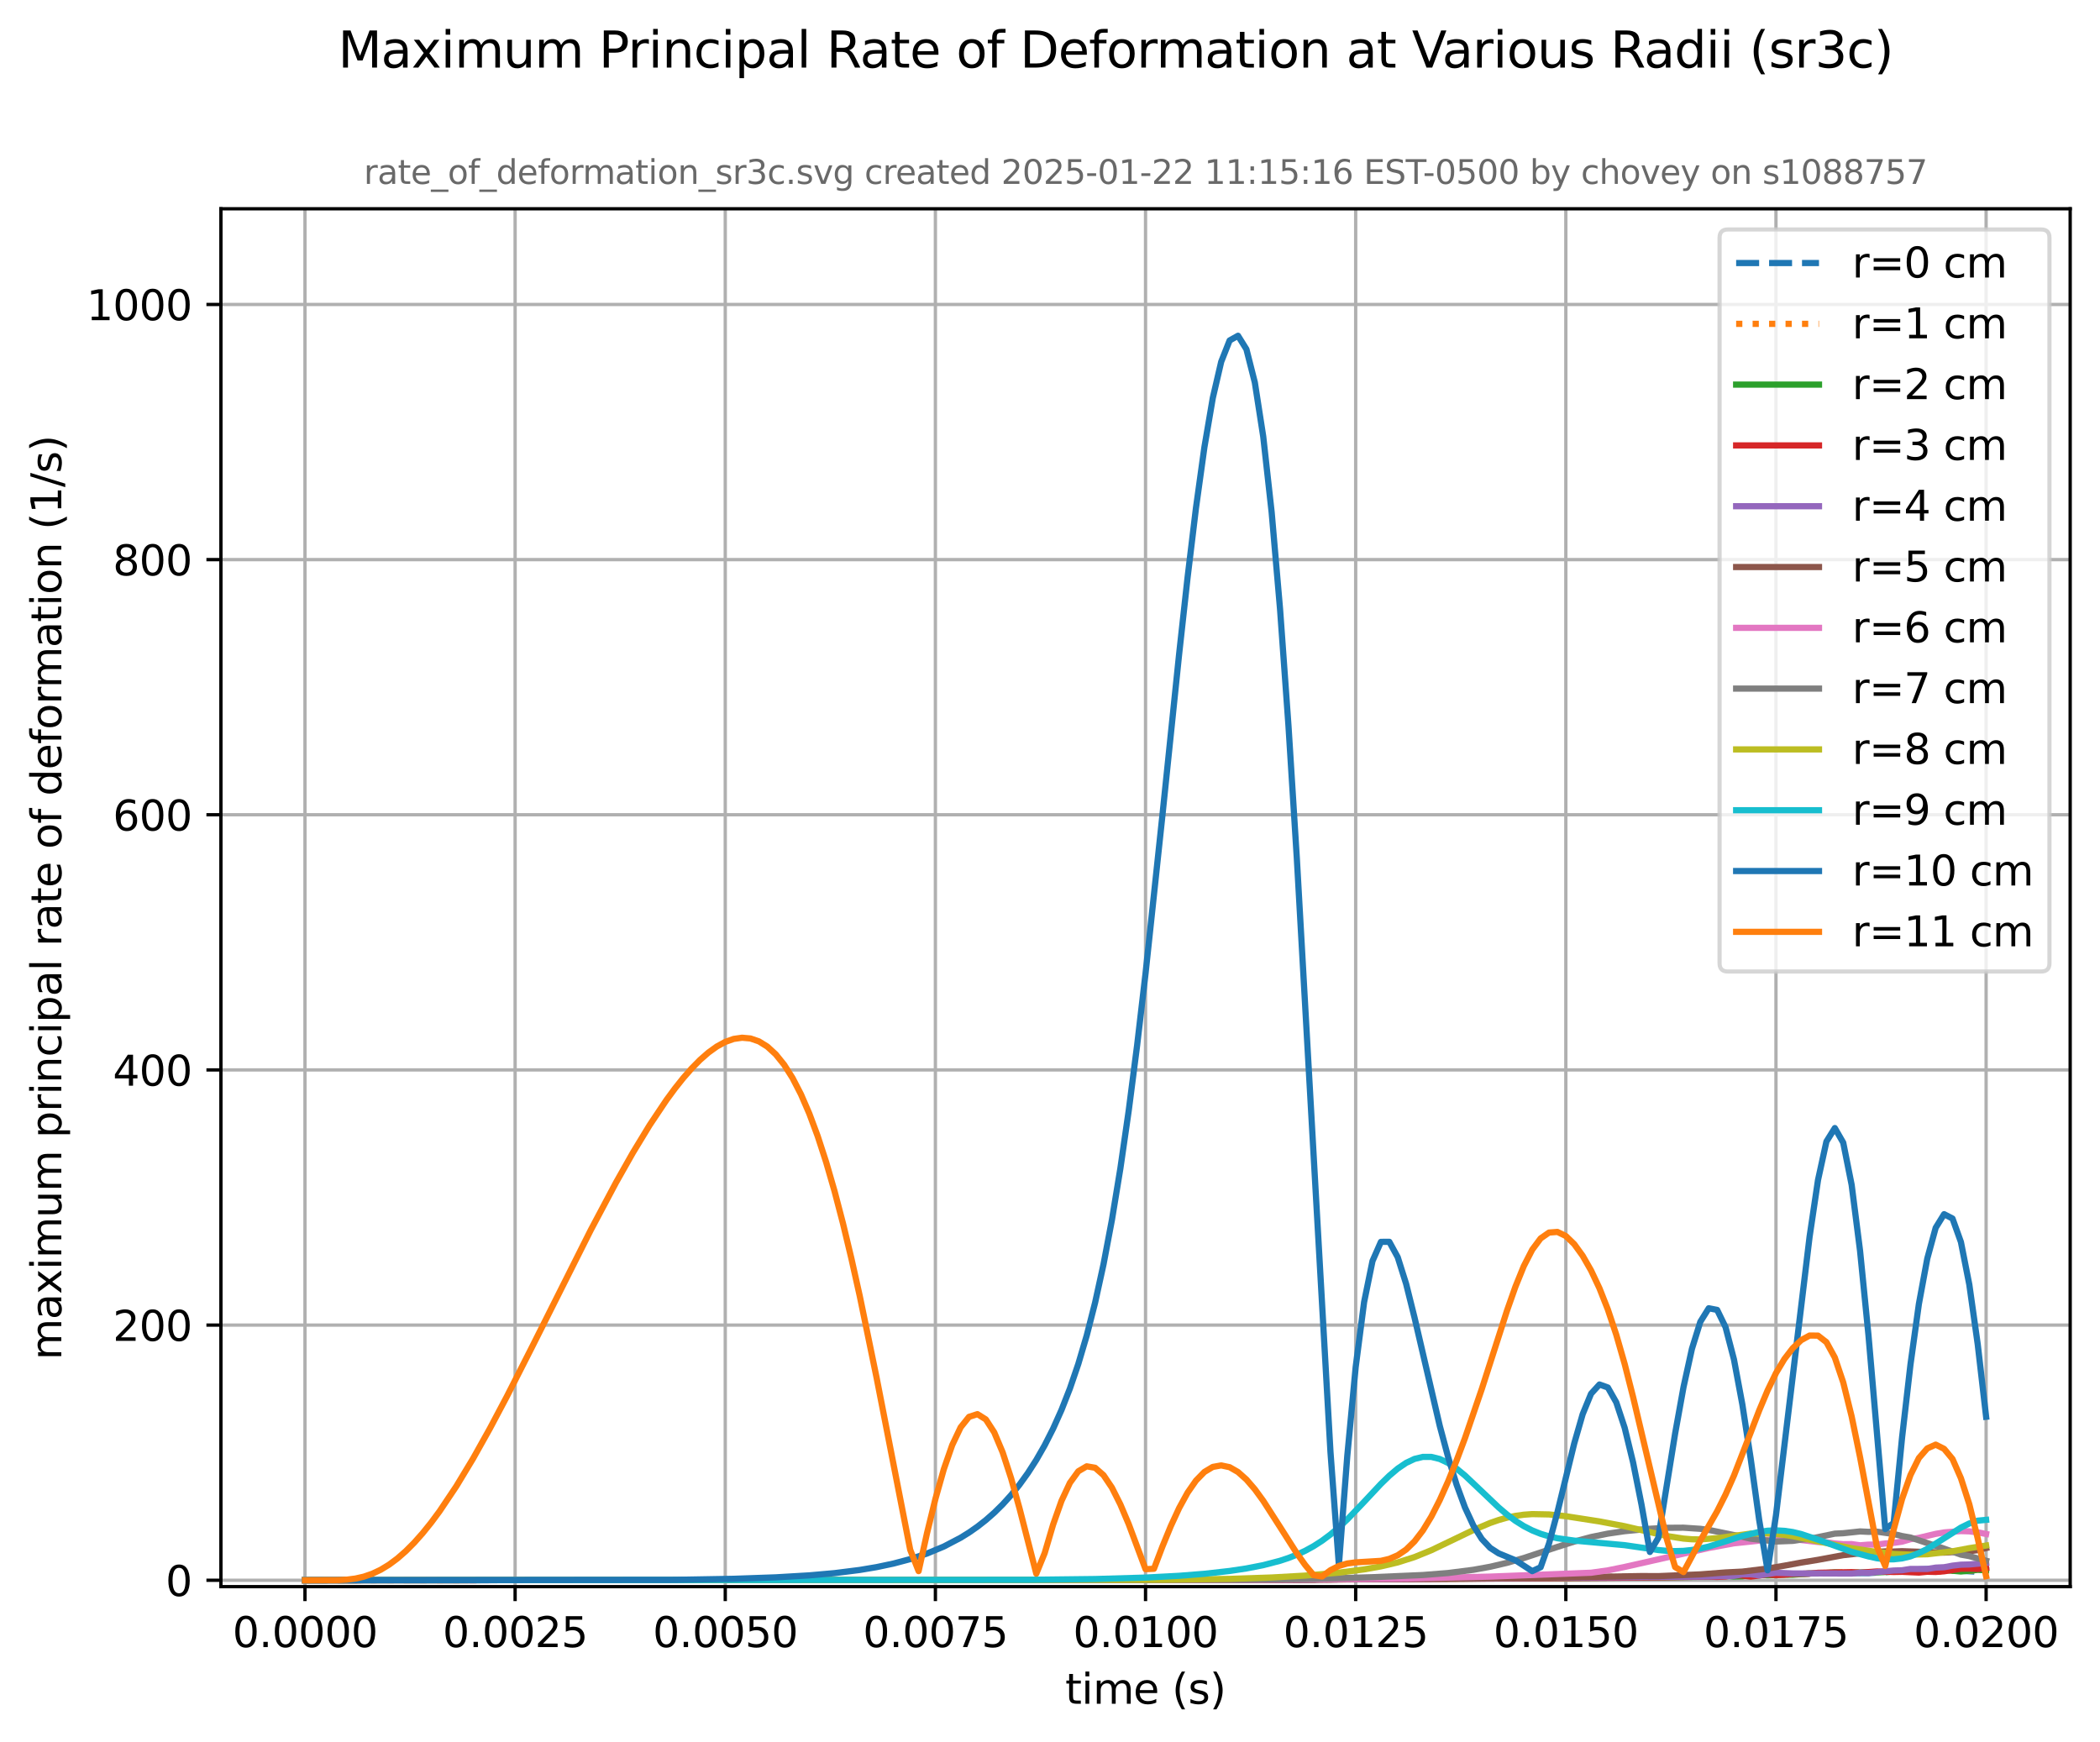 <?xml version="1.0" encoding="utf-8" standalone="no"?>
<!DOCTYPE svg PUBLIC "-//W3C//DTD SVG 1.1//EN"
  "http://www.w3.org/Graphics/SVG/1.1/DTD/svg11.dtd">
<svg xmlns:xlink="http://www.w3.org/1999/xlink" width="506.928pt" height="420.596pt" viewBox="0 0 506.928 420.596" xmlns="http://www.w3.org/2000/svg" version="1.1">
 <defs>
  <style type="text/css">*{stroke-linejoin: round; stroke-linecap: butt}</style>
 </defs>
 <g id="figure_1">
  <g id="patch_1">
   <path d="M 0 420.596
L 506.928 420.596
L 506.928 0
L 0 0
z
" style="fill: #ffffff"/>
  </g>
  <g id="axes_1">
   <g id="patch_2">
    <path d="M 53.328 383.04
L 499.728 383.04
L 499.728 50.4
L 53.328 50.4
z
" style="fill: #ffffff"/>
   </g>
   <g id="matplotlib.axis_1">
    <g id="xtick_1">
     <g id="line2d_1">
      <path d="M 73.619 383.04
L 73.619 50.4
" clip-path="url(#p8baed8cc54)" style="fill: none; stroke: #b0b0b0; stroke-width: 0.8; stroke-linecap: square"/>
     </g>
     <g id="line2d_2">
      <defs>
       <path id="m794fcc7c74" d="M 0 0
L 0 3.5
" style="stroke: #000000; stroke-width: 0.8"/>
      </defs>
      <g>
       <use xlink:href="#m794fcc7c74" x="73.619" y="383.04" style="stroke: #000000; stroke-width: 0.8"/>
      </g>
     </g>
     <g id="text_1">
      <!-- 0.0000 -->
      <g transform="translate(56.124 397.638) scale(0.1 -0.1)">
       <defs>
        <path id="DejaVuSans-30" d="M 2034 4250
Q 1547 4250 1301 3770
Q 1056 3291 1056 2328
Q 1056 1369 1301 889
Q 1547 409 2034 409
Q 2525 409 2770 889
Q 3016 1369 3016 2328
Q 3016 3291 2770 3770
Q 2525 4250 2034 4250
z
M 2034 4750
Q 2819 4750 3233 4129
Q 3647 3509 3647 2328
Q 3647 1150 3233 529
Q 2819 -91 2034 -91
Q 1250 -91 836 529
Q 422 1150 422 2328
Q 422 3509 836 4129
Q 1250 4750 2034 4750
z
" transform="scale(0.016)"/>
        <path id="DejaVuSans-2e" d="M 684 794
L 1344 794
L 1344 0
L 684 0
L 684 794
z
" transform="scale(0.016)"/>
       </defs>
       <use xlink:href="#DejaVuSans-30"/>
       <use xlink:href="#DejaVuSans-2e" transform="translate(63.623 0)"/>
       <use xlink:href="#DejaVuSans-30" transform="translate(95.41 0)"/>
       <use xlink:href="#DejaVuSans-30" transform="translate(159.033 0)"/>
       <use xlink:href="#DejaVuSans-30" transform="translate(222.656 0)"/>
       <use xlink:href="#DejaVuSans-30" transform="translate(286.279 0)"/>
      </g>
     </g>
    </g>
    <g id="xtick_2">
     <g id="line2d_3">
      <path d="M 124.346 383.04
L 124.346 50.4
" clip-path="url(#p8baed8cc54)" style="fill: none; stroke: #b0b0b0; stroke-width: 0.8; stroke-linecap: square"/>
     </g>
     <g id="line2d_4">
      <g>
       <use xlink:href="#m794fcc7c74" x="124.346" y="383.04" style="stroke: #000000; stroke-width: 0.8"/>
      </g>
     </g>
     <g id="text_2">
      <!-- 0.0025 -->
      <g transform="translate(106.851 397.638) scale(0.1 -0.1)">
       <defs>
        <path id="DejaVuSans-32" d="M 1228 531
L 3431 531
L 3431 0
L 469 0
L 469 531
Q 828 903 1448 1529
Q 2069 2156 2228 2338
Q 2531 2678 2651 2914
Q 2772 3150 2772 3378
Q 2772 3750 2511 3984
Q 2250 4219 1831 4219
Q 1534 4219 1204 4116
Q 875 4013 500 3803
L 500 4441
Q 881 4594 1212 4672
Q 1544 4750 1819 4750
Q 2544 4750 2975 4387
Q 3406 4025 3406 3419
Q 3406 3131 3298 2873
Q 3191 2616 2906 2266
Q 2828 2175 2409 1742
Q 1991 1309 1228 531
z
" transform="scale(0.016)"/>
        <path id="DejaVuSans-35" d="M 691 4666
L 3169 4666
L 3169 4134
L 1269 4134
L 1269 2991
Q 1406 3038 1543 3061
Q 1681 3084 1819 3084
Q 2600 3084 3056 2656
Q 3513 2228 3513 1497
Q 3513 744 3044 326
Q 2575 -91 1722 -91
Q 1428 -91 1123 -41
Q 819 9 494 109
L 494 744
Q 775 591 1075 516
Q 1375 441 1709 441
Q 2250 441 2565 725
Q 2881 1009 2881 1497
Q 2881 1984 2565 2268
Q 2250 2553 1709 2553
Q 1456 2553 1204 2497
Q 953 2441 691 2322
L 691 4666
z
" transform="scale(0.016)"/>
       </defs>
       <use xlink:href="#DejaVuSans-30"/>
       <use xlink:href="#DejaVuSans-2e" transform="translate(63.623 0)"/>
       <use xlink:href="#DejaVuSans-30" transform="translate(95.41 0)"/>
       <use xlink:href="#DejaVuSans-30" transform="translate(159.033 0)"/>
       <use xlink:href="#DejaVuSans-32" transform="translate(222.656 0)"/>
       <use xlink:href="#DejaVuSans-35" transform="translate(286.279 0)"/>
      </g>
     </g>
    </g>
    <g id="xtick_3">
     <g id="line2d_5">
      <path d="M 175.074 383.04
L 175.074 50.4
" clip-path="url(#p8baed8cc54)" style="fill: none; stroke: #b0b0b0; stroke-width: 0.8; stroke-linecap: square"/>
     </g>
     <g id="line2d_6">
      <g>
       <use xlink:href="#m794fcc7c74" x="175.074" y="383.04" style="stroke: #000000; stroke-width: 0.8"/>
      </g>
     </g>
     <g id="text_3">
      <!-- 0.0050 -->
      <g transform="translate(157.578 397.638) scale(0.1 -0.1)">
       <use xlink:href="#DejaVuSans-30"/>
       <use xlink:href="#DejaVuSans-2e" transform="translate(63.623 0)"/>
       <use xlink:href="#DejaVuSans-30" transform="translate(95.41 0)"/>
       <use xlink:href="#DejaVuSans-30" transform="translate(159.033 0)"/>
       <use xlink:href="#DejaVuSans-35" transform="translate(222.656 0)"/>
       <use xlink:href="#DejaVuSans-30" transform="translate(286.279 0)"/>
      </g>
     </g>
    </g>
    <g id="xtick_4">
     <g id="line2d_7">
      <path d="M 225.801 383.04
L 225.801 50.4
" clip-path="url(#p8baed8cc54)" style="fill: none; stroke: #b0b0b0; stroke-width: 0.8; stroke-linecap: square"/>
     </g>
     <g id="line2d_8">
      <g>
       <use xlink:href="#m794fcc7c74" x="225.801" y="383.04" style="stroke: #000000; stroke-width: 0.8"/>
      </g>
     </g>
     <g id="text_4">
      <!-- 0.0075 -->
      <g transform="translate(208.306 397.638) scale(0.1 -0.1)">
       <defs>
        <path id="DejaVuSans-37" d="M 525 4666
L 3525 4666
L 3525 4397
L 1831 0
L 1172 0
L 2766 4134
L 525 4134
L 525 4666
z
" transform="scale(0.016)"/>
       </defs>
       <use xlink:href="#DejaVuSans-30"/>
       <use xlink:href="#DejaVuSans-2e" transform="translate(63.623 0)"/>
       <use xlink:href="#DejaVuSans-30" transform="translate(95.41 0)"/>
       <use xlink:href="#DejaVuSans-30" transform="translate(159.033 0)"/>
       <use xlink:href="#DejaVuSans-37" transform="translate(222.656 0)"/>
       <use xlink:href="#DejaVuSans-35" transform="translate(286.279 0)"/>
      </g>
     </g>
    </g>
    <g id="xtick_5">
     <g id="line2d_9">
      <path d="M 276.528 383.04
L 276.528 50.4
" clip-path="url(#p8baed8cc54)" style="fill: none; stroke: #b0b0b0; stroke-width: 0.8; stroke-linecap: square"/>
     </g>
     <g id="line2d_10">
      <g>
       <use xlink:href="#m794fcc7c74" x="276.528" y="383.04" style="stroke: #000000; stroke-width: 0.8"/>
      </g>
     </g>
     <g id="text_5">
      <!-- 0.0100 -->
      <g transform="translate(259.033 397.638) scale(0.1 -0.1)">
       <defs>
        <path id="DejaVuSans-31" d="M 794 531
L 1825 531
L 1825 4091
L 703 3866
L 703 4441
L 1819 4666
L 2450 4666
L 2450 531
L 3481 531
L 3481 0
L 794 0
L 794 531
z
" transform="scale(0.016)"/>
       </defs>
       <use xlink:href="#DejaVuSans-30"/>
       <use xlink:href="#DejaVuSans-2e" transform="translate(63.623 0)"/>
       <use xlink:href="#DejaVuSans-30" transform="translate(95.41 0)"/>
       <use xlink:href="#DejaVuSans-31" transform="translate(159.033 0)"/>
       <use xlink:href="#DejaVuSans-30" transform="translate(222.656 0)"/>
       <use xlink:href="#DejaVuSans-30" transform="translate(286.279 0)"/>
      </g>
     </g>
    </g>
    <g id="xtick_6">
     <g id="line2d_11">
      <path d="M 327.255 383.04
L 327.255 50.4
" clip-path="url(#p8baed8cc54)" style="fill: none; stroke: #b0b0b0; stroke-width: 0.8; stroke-linecap: square"/>
     </g>
     <g id="line2d_12">
      <g>
       <use xlink:href="#m794fcc7c74" x="327.255" y="383.04" style="stroke: #000000; stroke-width: 0.8"/>
      </g>
     </g>
     <g id="text_6">
      <!-- 0.0125 -->
      <g transform="translate(309.76 397.638) scale(0.1 -0.1)">
       <use xlink:href="#DejaVuSans-30"/>
       <use xlink:href="#DejaVuSans-2e" transform="translate(63.623 0)"/>
       <use xlink:href="#DejaVuSans-30" transform="translate(95.41 0)"/>
       <use xlink:href="#DejaVuSans-31" transform="translate(159.033 0)"/>
       <use xlink:href="#DejaVuSans-32" transform="translate(222.656 0)"/>
       <use xlink:href="#DejaVuSans-35" transform="translate(286.279 0)"/>
      </g>
     </g>
    </g>
    <g id="xtick_7">
     <g id="line2d_13">
      <path d="M 377.983 383.04
L 377.983 50.4
" clip-path="url(#p8baed8cc54)" style="fill: none; stroke: #b0b0b0; stroke-width: 0.8; stroke-linecap: square"/>
     </g>
     <g id="line2d_14">
      <g>
       <use xlink:href="#m794fcc7c74" x="377.983" y="383.04" style="stroke: #000000; stroke-width: 0.8"/>
      </g>
     </g>
     <g id="text_7">
      <!-- 0.0150 -->
      <g transform="translate(360.487 397.638) scale(0.1 -0.1)">
       <use xlink:href="#DejaVuSans-30"/>
       <use xlink:href="#DejaVuSans-2e" transform="translate(63.623 0)"/>
       <use xlink:href="#DejaVuSans-30" transform="translate(95.41 0)"/>
       <use xlink:href="#DejaVuSans-31" transform="translate(159.033 0)"/>
       <use xlink:href="#DejaVuSans-35" transform="translate(222.656 0)"/>
       <use xlink:href="#DejaVuSans-30" transform="translate(286.279 0)"/>
      </g>
     </g>
    </g>
    <g id="xtick_8">
     <g id="line2d_15">
      <path d="M 428.71 383.04
L 428.71 50.4
" clip-path="url(#p8baed8cc54)" style="fill: none; stroke: #b0b0b0; stroke-width: 0.8; stroke-linecap: square"/>
     </g>
     <g id="line2d_16">
      <g>
       <use xlink:href="#m794fcc7c74" x="428.71" y="383.04" style="stroke: #000000; stroke-width: 0.8"/>
      </g>
     </g>
     <g id="text_8">
      <!-- 0.0175 -->
      <g transform="translate(411.215 397.638) scale(0.1 -0.1)">
       <use xlink:href="#DejaVuSans-30"/>
       <use xlink:href="#DejaVuSans-2e" transform="translate(63.623 0)"/>
       <use xlink:href="#DejaVuSans-30" transform="translate(95.41 0)"/>
       <use xlink:href="#DejaVuSans-31" transform="translate(159.033 0)"/>
       <use xlink:href="#DejaVuSans-37" transform="translate(222.656 0)"/>
       <use xlink:href="#DejaVuSans-35" transform="translate(286.279 0)"/>
      </g>
     </g>
    </g>
    <g id="xtick_9">
     <g id="line2d_17">
      <path d="M 479.437 383.04
L 479.437 50.4
" clip-path="url(#p8baed8cc54)" style="fill: none; stroke: #b0b0b0; stroke-width: 0.8; stroke-linecap: square"/>
     </g>
     <g id="line2d_18">
      <g>
       <use xlink:href="#m794fcc7c74" x="479.437" y="383.04" style="stroke: #000000; stroke-width: 0.8"/>
      </g>
     </g>
     <g id="text_9">
      <!-- 0.0200 -->
      <g transform="translate(461.942 397.638) scale(0.1 -0.1)">
       <use xlink:href="#DejaVuSans-30"/>
       <use xlink:href="#DejaVuSans-2e" transform="translate(63.623 0)"/>
       <use xlink:href="#DejaVuSans-30" transform="translate(95.41 0)"/>
       <use xlink:href="#DejaVuSans-32" transform="translate(159.033 0)"/>
       <use xlink:href="#DejaVuSans-30" transform="translate(222.656 0)"/>
       <use xlink:href="#DejaVuSans-30" transform="translate(286.279 0)"/>
      </g>
     </g>
    </g>
    <g id="text_10">
     <!-- time (s) -->
     <g transform="translate(257.137 411.317) scale(0.1 -0.1)">
      <defs>
       <path id="DejaVuSans-74" d="M 1172 4494
L 1172 3500
L 2356 3500
L 2356 3053
L 1172 3053
L 1172 1153
Q 1172 725 1289 603
Q 1406 481 1766 481
L 2356 481
L 2356 0
L 1766 0
Q 1100 0 847 248
Q 594 497 594 1153
L 594 3053
L 172 3053
L 172 3500
L 594 3500
L 594 4494
L 1172 4494
z
" transform="scale(0.016)"/>
       <path id="DejaVuSans-69" d="M 603 3500
L 1178 3500
L 1178 0
L 603 0
L 603 3500
z
M 603 4863
L 1178 4863
L 1178 4134
L 603 4134
L 603 4863
z
" transform="scale(0.016)"/>
       <path id="DejaVuSans-6d" d="M 3328 2828
Q 3544 3216 3844 3400
Q 4144 3584 4550 3584
Q 5097 3584 5394 3201
Q 5691 2819 5691 2113
L 5691 0
L 5113 0
L 5113 2094
Q 5113 2597 4934 2840
Q 4756 3084 4391 3084
Q 3944 3084 3684 2787
Q 3425 2491 3425 1978
L 3425 0
L 2847 0
L 2847 2094
Q 2847 2600 2669 2842
Q 2491 3084 2119 3084
Q 1678 3084 1418 2786
Q 1159 2488 1159 1978
L 1159 0
L 581 0
L 581 3500
L 1159 3500
L 1159 2956
Q 1356 3278 1631 3431
Q 1906 3584 2284 3584
Q 2666 3584 2933 3390
Q 3200 3197 3328 2828
z
" transform="scale(0.016)"/>
       <path id="DejaVuSans-65" d="M 3597 1894
L 3597 1613
L 953 1613
Q 991 1019 1311 708
Q 1631 397 2203 397
Q 2534 397 2845 478
Q 3156 559 3463 722
L 3463 178
Q 3153 47 2828 -22
Q 2503 -91 2169 -91
Q 1331 -91 842 396
Q 353 884 353 1716
Q 353 2575 817 3079
Q 1281 3584 2069 3584
Q 2775 3584 3186 3129
Q 3597 2675 3597 1894
z
M 3022 2063
Q 3016 2534 2758 2815
Q 2500 3097 2075 3097
Q 1594 3097 1305 2825
Q 1016 2553 972 2059
L 3022 2063
z
" transform="scale(0.016)"/>
       <path id="DejaVuSans-20" transform="scale(0.016)"/>
       <path id="DejaVuSans-28" d="M 1984 4856
Q 1566 4138 1362 3434
Q 1159 2731 1159 2009
Q 1159 1288 1364 580
Q 1569 -128 1984 -844
L 1484 -844
Q 1016 -109 783 600
Q 550 1309 550 2009
Q 550 2706 781 3412
Q 1013 4119 1484 4856
L 1984 4856
z
" transform="scale(0.016)"/>
       <path id="DejaVuSans-73" d="M 2834 3397
L 2834 2853
Q 2591 2978 2328 3040
Q 2066 3103 1784 3103
Q 1356 3103 1142 2972
Q 928 2841 928 2578
Q 928 2378 1081 2264
Q 1234 2150 1697 2047
L 1894 2003
Q 2506 1872 2764 1633
Q 3022 1394 3022 966
Q 3022 478 2636 193
Q 2250 -91 1575 -91
Q 1294 -91 989 -36
Q 684 19 347 128
L 347 722
Q 666 556 975 473
Q 1284 391 1588 391
Q 1994 391 2212 530
Q 2431 669 2431 922
Q 2431 1156 2273 1281
Q 2116 1406 1581 1522
L 1381 1569
Q 847 1681 609 1914
Q 372 2147 372 2553
Q 372 3047 722 3315
Q 1072 3584 1716 3584
Q 2034 3584 2315 3537
Q 2597 3491 2834 3397
z
" transform="scale(0.016)"/>
       <path id="DejaVuSans-29" d="M 513 4856
L 1013 4856
Q 1481 4119 1714 3412
Q 1947 2706 1947 2009
Q 1947 1309 1714 600
Q 1481 -109 1013 -844
L 513 -844
Q 928 -128 1133 580
Q 1338 1288 1338 2009
Q 1338 2731 1133 3434
Q 928 4138 513 4856
z
" transform="scale(0.016)"/>
      </defs>
      <use xlink:href="#DejaVuSans-74"/>
      <use xlink:href="#DejaVuSans-69" transform="translate(39.209 0)"/>
      <use xlink:href="#DejaVuSans-6d" transform="translate(66.992 0)"/>
      <use xlink:href="#DejaVuSans-65" transform="translate(164.404 0)"/>
      <use xlink:href="#DejaVuSans-20" transform="translate(225.928 0)"/>
      <use xlink:href="#DejaVuSans-28" transform="translate(257.715 0)"/>
      <use xlink:href="#DejaVuSans-73" transform="translate(296.729 0)"/>
      <use xlink:href="#DejaVuSans-29" transform="translate(348.828 0)"/>
     </g>
    </g>
   </g>
   <g id="matplotlib.axis_2">
    <g id="ytick_1">
     <g id="line2d_19">
      <path d="M 53.328 381.5
L 499.728 381.5
" clip-path="url(#p8baed8cc54)" style="fill: none; stroke: #b0b0b0; stroke-width: 0.8; stroke-linecap: square"/>
     </g>
     <g id="line2d_20">
      <defs>
       <path id="m04ca00fccb" d="M 0 0
L -3.5 0
" style="stroke: #000000; stroke-width: 0.8"/>
      </defs>
      <g>
       <use xlink:href="#m04ca00fccb" x="53.328" y="381.5" style="stroke: #000000; stroke-width: 0.8"/>
      </g>
     </g>
     <g id="text_11">
      <!-- 0 -->
      <g transform="translate(39.966 385.299) scale(0.1 -0.1)">
       <use xlink:href="#DejaVuSans-30"/>
      </g>
     </g>
    </g>
    <g id="ytick_2">
     <g id="line2d_21">
      <path d="M 53.328 319.9
L 499.728 319.9
" clip-path="url(#p8baed8cc54)" style="fill: none; stroke: #b0b0b0; stroke-width: 0.8; stroke-linecap: square"/>
     </g>
     <g id="line2d_22">
      <g>
       <use xlink:href="#m04ca00fccb" x="53.328" y="319.9" style="stroke: #000000; stroke-width: 0.8"/>
      </g>
     </g>
     <g id="text_12">
      <!-- 200 -->
      <g transform="translate(27.241 323.699) scale(0.1 -0.1)">
       <use xlink:href="#DejaVuSans-32"/>
       <use xlink:href="#DejaVuSans-30" transform="translate(63.623 0)"/>
       <use xlink:href="#DejaVuSans-30" transform="translate(127.246 0)"/>
      </g>
     </g>
    </g>
    <g id="ytick_3">
     <g id="line2d_23">
      <path d="M 53.328 258.3
L 499.728 258.3
" clip-path="url(#p8baed8cc54)" style="fill: none; stroke: #b0b0b0; stroke-width: 0.8; stroke-linecap: square"/>
     </g>
     <g id="line2d_24">
      <g>
       <use xlink:href="#m04ca00fccb" x="53.328" y="258.3" style="stroke: #000000; stroke-width: 0.8"/>
      </g>
     </g>
     <g id="text_13">
      <!-- 400 -->
      <g transform="translate(27.241 262.099) scale(0.1 -0.1)">
       <defs>
        <path id="DejaVuSans-34" d="M 2419 4116
L 825 1625
L 2419 1625
L 2419 4116
z
M 2253 4666
L 3047 4666
L 3047 1625
L 3713 1625
L 3713 1100
L 3047 1100
L 3047 0
L 2419 0
L 2419 1100
L 313 1100
L 313 1709
L 2253 4666
z
" transform="scale(0.016)"/>
       </defs>
       <use xlink:href="#DejaVuSans-34"/>
       <use xlink:href="#DejaVuSans-30" transform="translate(63.623 0)"/>
       <use xlink:href="#DejaVuSans-30" transform="translate(127.246 0)"/>
      </g>
     </g>
    </g>
    <g id="ytick_4">
     <g id="line2d_25">
      <path d="M 53.328 196.7
L 499.728 196.7
" clip-path="url(#p8baed8cc54)" style="fill: none; stroke: #b0b0b0; stroke-width: 0.8; stroke-linecap: square"/>
     </g>
     <g id="line2d_26">
      <g>
       <use xlink:href="#m04ca00fccb" x="53.328" y="196.7" style="stroke: #000000; stroke-width: 0.8"/>
      </g>
     </g>
     <g id="text_14">
      <!-- 600 -->
      <g transform="translate(27.241 200.499) scale(0.1 -0.1)">
       <defs>
        <path id="DejaVuSans-36" d="M 2113 2584
Q 1688 2584 1439 2293
Q 1191 2003 1191 1497
Q 1191 994 1439 701
Q 1688 409 2113 409
Q 2538 409 2786 701
Q 3034 994 3034 1497
Q 3034 2003 2786 2293
Q 2538 2584 2113 2584
z
M 3366 4563
L 3366 3988
Q 3128 4100 2886 4159
Q 2644 4219 2406 4219
Q 1781 4219 1451 3797
Q 1122 3375 1075 2522
Q 1259 2794 1537 2939
Q 1816 3084 2150 3084
Q 2853 3084 3261 2657
Q 3669 2231 3669 1497
Q 3669 778 3244 343
Q 2819 -91 2113 -91
Q 1303 -91 875 529
Q 447 1150 447 2328
Q 447 3434 972 4092
Q 1497 4750 2381 4750
Q 2619 4750 2861 4703
Q 3103 4656 3366 4563
z
" transform="scale(0.016)"/>
       </defs>
       <use xlink:href="#DejaVuSans-36"/>
       <use xlink:href="#DejaVuSans-30" transform="translate(63.623 0)"/>
       <use xlink:href="#DejaVuSans-30" transform="translate(127.246 0)"/>
      </g>
     </g>
    </g>
    <g id="ytick_5">
     <g id="line2d_27">
      <path d="M 53.328 135.1
L 499.728 135.1
" clip-path="url(#p8baed8cc54)" style="fill: none; stroke: #b0b0b0; stroke-width: 0.8; stroke-linecap: square"/>
     </g>
     <g id="line2d_28">
      <g>
       <use xlink:href="#m04ca00fccb" x="53.328" y="135.1" style="stroke: #000000; stroke-width: 0.8"/>
      </g>
     </g>
     <g id="text_15">
      <!-- 800 -->
      <g transform="translate(27.241 138.899) scale(0.1 -0.1)">
       <defs>
        <path id="DejaVuSans-38" d="M 2034 2216
Q 1584 2216 1326 1975
Q 1069 1734 1069 1313
Q 1069 891 1326 650
Q 1584 409 2034 409
Q 2484 409 2743 651
Q 3003 894 3003 1313
Q 3003 1734 2745 1975
Q 2488 2216 2034 2216
z
M 1403 2484
Q 997 2584 770 2862
Q 544 3141 544 3541
Q 544 4100 942 4425
Q 1341 4750 2034 4750
Q 2731 4750 3128 4425
Q 3525 4100 3525 3541
Q 3525 3141 3298 2862
Q 3072 2584 2669 2484
Q 3125 2378 3379 2068
Q 3634 1759 3634 1313
Q 3634 634 3220 271
Q 2806 -91 2034 -91
Q 1263 -91 848 271
Q 434 634 434 1313
Q 434 1759 690 2068
Q 947 2378 1403 2484
z
M 1172 3481
Q 1172 3119 1398 2916
Q 1625 2713 2034 2713
Q 2441 2713 2670 2916
Q 2900 3119 2900 3481
Q 2900 3844 2670 4047
Q 2441 4250 2034 4250
Q 1625 4250 1398 4047
Q 1172 3844 1172 3481
z
" transform="scale(0.016)"/>
       </defs>
       <use xlink:href="#DejaVuSans-38"/>
       <use xlink:href="#DejaVuSans-30" transform="translate(63.623 0)"/>
       <use xlink:href="#DejaVuSans-30" transform="translate(127.246 0)"/>
      </g>
     </g>
    </g>
    <g id="ytick_6">
     <g id="line2d_29">
      <path d="M 53.328 73.5
L 499.728 73.5
" clip-path="url(#p8baed8cc54)" style="fill: none; stroke: #b0b0b0; stroke-width: 0.8; stroke-linecap: square"/>
     </g>
     <g id="line2d_30">
      <g>
       <use xlink:href="#m04ca00fccb" x="53.328" y="73.5" style="stroke: #000000; stroke-width: 0.8"/>
      </g>
     </g>
     <g id="text_16">
      <!-- 1000 -->
      <g transform="translate(20.878 77.299) scale(0.1 -0.1)">
       <use xlink:href="#DejaVuSans-31"/>
       <use xlink:href="#DejaVuSans-30" transform="translate(63.623 0)"/>
       <use xlink:href="#DejaVuSans-30" transform="translate(127.246 0)"/>
       <use xlink:href="#DejaVuSans-30" transform="translate(190.869 0)"/>
      </g>
     </g>
    </g>
    <g id="text_17">
     <!-- maximum principal rate of deformation (1/s) -->
     <g transform="translate(14.798 328.308) rotate(-90) scale(0.1 -0.1)">
      <defs>
       <path id="DejaVuSans-61" d="M 2194 1759
Q 1497 1759 1228 1600
Q 959 1441 959 1056
Q 959 750 1161 570
Q 1363 391 1709 391
Q 2188 391 2477 730
Q 2766 1069 2766 1631
L 2766 1759
L 2194 1759
z
M 3341 1997
L 3341 0
L 2766 0
L 2766 531
Q 2569 213 2275 61
Q 1981 -91 1556 -91
Q 1019 -91 701 211
Q 384 513 384 1019
Q 384 1609 779 1909
Q 1175 2209 1959 2209
L 2766 2209
L 2766 2266
Q 2766 2663 2505 2880
Q 2244 3097 1772 3097
Q 1472 3097 1187 3025
Q 903 2953 641 2809
L 641 3341
Q 956 3463 1253 3523
Q 1550 3584 1831 3584
Q 2591 3584 2966 3190
Q 3341 2797 3341 1997
z
" transform="scale(0.016)"/>
       <path id="DejaVuSans-78" d="M 3513 3500
L 2247 1797
L 3578 0
L 2900 0
L 1881 1375
L 863 0
L 184 0
L 1544 1831
L 300 3500
L 978 3500
L 1906 2253
L 2834 3500
L 3513 3500
z
" transform="scale(0.016)"/>
       <path id="DejaVuSans-75" d="M 544 1381
L 544 3500
L 1119 3500
L 1119 1403
Q 1119 906 1312 657
Q 1506 409 1894 409
Q 2359 409 2629 706
Q 2900 1003 2900 1516
L 2900 3500
L 3475 3500
L 3475 0
L 2900 0
L 2900 538
Q 2691 219 2414 64
Q 2138 -91 1772 -91
Q 1169 -91 856 284
Q 544 659 544 1381
z
M 1991 3584
L 1991 3584
z
" transform="scale(0.016)"/>
       <path id="DejaVuSans-70" d="M 1159 525
L 1159 -1331
L 581 -1331
L 581 3500
L 1159 3500
L 1159 2969
Q 1341 3281 1617 3432
Q 1894 3584 2278 3584
Q 2916 3584 3314 3078
Q 3713 2572 3713 1747
Q 3713 922 3314 415
Q 2916 -91 2278 -91
Q 1894 -91 1617 61
Q 1341 213 1159 525
z
M 3116 1747
Q 3116 2381 2855 2742
Q 2594 3103 2138 3103
Q 1681 3103 1420 2742
Q 1159 2381 1159 1747
Q 1159 1113 1420 752
Q 1681 391 2138 391
Q 2594 391 2855 752
Q 3116 1113 3116 1747
z
" transform="scale(0.016)"/>
       <path id="DejaVuSans-72" d="M 2631 2963
Q 2534 3019 2420 3045
Q 2306 3072 2169 3072
Q 1681 3072 1420 2755
Q 1159 2438 1159 1844
L 1159 0
L 581 0
L 581 3500
L 1159 3500
L 1159 2956
Q 1341 3275 1631 3429
Q 1922 3584 2338 3584
Q 2397 3584 2469 3576
Q 2541 3569 2628 3553
L 2631 2963
z
" transform="scale(0.016)"/>
       <path id="DejaVuSans-6e" d="M 3513 2113
L 3513 0
L 2938 0
L 2938 2094
Q 2938 2591 2744 2837
Q 2550 3084 2163 3084
Q 1697 3084 1428 2787
Q 1159 2491 1159 1978
L 1159 0
L 581 0
L 581 3500
L 1159 3500
L 1159 2956
Q 1366 3272 1645 3428
Q 1925 3584 2291 3584
Q 2894 3584 3203 3211
Q 3513 2838 3513 2113
z
" transform="scale(0.016)"/>
       <path id="DejaVuSans-63" d="M 3122 3366
L 3122 2828
Q 2878 2963 2633 3030
Q 2388 3097 2138 3097
Q 1578 3097 1268 2742
Q 959 2388 959 1747
Q 959 1106 1268 751
Q 1578 397 2138 397
Q 2388 397 2633 464
Q 2878 531 3122 666
L 3122 134
Q 2881 22 2623 -34
Q 2366 -91 2075 -91
Q 1284 -91 818 406
Q 353 903 353 1747
Q 353 2603 823 3093
Q 1294 3584 2113 3584
Q 2378 3584 2631 3529
Q 2884 3475 3122 3366
z
" transform="scale(0.016)"/>
       <path id="DejaVuSans-6c" d="M 603 4863
L 1178 4863
L 1178 0
L 603 0
L 603 4863
z
" transform="scale(0.016)"/>
       <path id="DejaVuSans-6f" d="M 1959 3097
Q 1497 3097 1228 2736
Q 959 2375 959 1747
Q 959 1119 1226 758
Q 1494 397 1959 397
Q 2419 397 2687 759
Q 2956 1122 2956 1747
Q 2956 2369 2687 2733
Q 2419 3097 1959 3097
z
M 1959 3584
Q 2709 3584 3137 3096
Q 3566 2609 3566 1747
Q 3566 888 3137 398
Q 2709 -91 1959 -91
Q 1206 -91 779 398
Q 353 888 353 1747
Q 353 2609 779 3096
Q 1206 3584 1959 3584
z
" transform="scale(0.016)"/>
       <path id="DejaVuSans-66" d="M 2375 4863
L 2375 4384
L 1825 4384
Q 1516 4384 1395 4259
Q 1275 4134 1275 3809
L 1275 3500
L 2222 3500
L 2222 3053
L 1275 3053
L 1275 0
L 697 0
L 697 3053
L 147 3053
L 147 3500
L 697 3500
L 697 3744
Q 697 4328 969 4595
Q 1241 4863 1831 4863
L 2375 4863
z
" transform="scale(0.016)"/>
       <path id="DejaVuSans-64" d="M 2906 2969
L 2906 4863
L 3481 4863
L 3481 0
L 2906 0
L 2906 525
Q 2725 213 2448 61
Q 2172 -91 1784 -91
Q 1150 -91 751 415
Q 353 922 353 1747
Q 353 2572 751 3078
Q 1150 3584 1784 3584
Q 2172 3584 2448 3432
Q 2725 3281 2906 2969
z
M 947 1747
Q 947 1113 1208 752
Q 1469 391 1925 391
Q 2381 391 2643 752
Q 2906 1113 2906 1747
Q 2906 2381 2643 2742
Q 2381 3103 1925 3103
Q 1469 3103 1208 2742
Q 947 2381 947 1747
z
" transform="scale(0.016)"/>
       <path id="DejaVuSans-2f" d="M 1625 4666
L 2156 4666
L 531 -594
L 0 -594
L 1625 4666
z
" transform="scale(0.016)"/>
      </defs>
      <use xlink:href="#DejaVuSans-6d"/>
      <use xlink:href="#DejaVuSans-61" transform="translate(97.412 0)"/>
      <use xlink:href="#DejaVuSans-78" transform="translate(158.691 0)"/>
      <use xlink:href="#DejaVuSans-69" transform="translate(217.871 0)"/>
      <use xlink:href="#DejaVuSans-6d" transform="translate(245.654 0)"/>
      <use xlink:href="#DejaVuSans-75" transform="translate(343.066 0)"/>
      <use xlink:href="#DejaVuSans-6d" transform="translate(406.445 0)"/>
      <use xlink:href="#DejaVuSans-20" transform="translate(503.857 0)"/>
      <use xlink:href="#DejaVuSans-70" transform="translate(535.645 0)"/>
      <use xlink:href="#DejaVuSans-72" transform="translate(599.121 0)"/>
      <use xlink:href="#DejaVuSans-69" transform="translate(640.234 0)"/>
      <use xlink:href="#DejaVuSans-6e" transform="translate(668.018 0)"/>
      <use xlink:href="#DejaVuSans-63" transform="translate(731.396 0)"/>
      <use xlink:href="#DejaVuSans-69" transform="translate(786.377 0)"/>
      <use xlink:href="#DejaVuSans-70" transform="translate(814.16 0)"/>
      <use xlink:href="#DejaVuSans-61" transform="translate(877.637 0)"/>
      <use xlink:href="#DejaVuSans-6c" transform="translate(938.916 0)"/>
      <use xlink:href="#DejaVuSans-20" transform="translate(966.699 0)"/>
      <use xlink:href="#DejaVuSans-72" transform="translate(998.486 0)"/>
      <use xlink:href="#DejaVuSans-61" transform="translate(1039.6 0)"/>
      <use xlink:href="#DejaVuSans-74" transform="translate(1100.879 0)"/>
      <use xlink:href="#DejaVuSans-65" transform="translate(1140.088 0)"/>
      <use xlink:href="#DejaVuSans-20" transform="translate(1201.611 0)"/>
      <use xlink:href="#DejaVuSans-6f" transform="translate(1233.398 0)"/>
      <use xlink:href="#DejaVuSans-66" transform="translate(1294.58 0)"/>
      <use xlink:href="#DejaVuSans-20" transform="translate(1329.785 0)"/>
      <use xlink:href="#DejaVuSans-64" transform="translate(1361.572 0)"/>
      <use xlink:href="#DejaVuSans-65" transform="translate(1425.049 0)"/>
      <use xlink:href="#DejaVuSans-66" transform="translate(1486.572 0)"/>
      <use xlink:href="#DejaVuSans-6f" transform="translate(1521.777 0)"/>
      <use xlink:href="#DejaVuSans-72" transform="translate(1582.959 0)"/>
      <use xlink:href="#DejaVuSans-6d" transform="translate(1622.322 0)"/>
      <use xlink:href="#DejaVuSans-61" transform="translate(1719.734 0)"/>
      <use xlink:href="#DejaVuSans-74" transform="translate(1781.014 0)"/>
      <use xlink:href="#DejaVuSans-69" transform="translate(1820.223 0)"/>
      <use xlink:href="#DejaVuSans-6f" transform="translate(1848.006 0)"/>
      <use xlink:href="#DejaVuSans-6e" transform="translate(1909.188 0)"/>
      <use xlink:href="#DejaVuSans-20" transform="translate(1972.566 0)"/>
      <use xlink:href="#DejaVuSans-28" transform="translate(2004.354 0)"/>
      <use xlink:href="#DejaVuSans-31" transform="translate(2043.367 0)"/>
      <use xlink:href="#DejaVuSans-2f" transform="translate(2106.99 0)"/>
      <use xlink:href="#DejaVuSans-73" transform="translate(2140.682 0)"/>
      <use xlink:href="#DejaVuSans-29" transform="translate(2192.781 0)"/>
     </g>
    </g>
   </g>
   <g id="line2d_31">
    <path d="M 73.619 381.5
L 308.994 381.397
L 418.567 380.465
L 440.887 379.784
L 451.03 379.768
L 455.09 379.533
L 463.209 378.892
L 465.234 378.801
L 469.296 378.957
L 477.41 379.45
L 479.437 379.418
L 479.437 379.418
" clip-path="url(#p8baed8cc54)" style="fill: none; stroke-dasharray: 5.55,2.4; stroke-dashoffset: 0; stroke: #1f77b4; stroke-width: 1.5"/>
   </g>
   <g id="line2d_32">
    <path d="M 73.619 381.5
L 308.994 381.395
L 416.537 380.489
L 418.567 380.313
L 424.654 380.255
L 444.945 379.623
L 446.974 379.686
L 463.209 379.264
L 467.265 379.446
L 473.354 379.097
L 475.381 379.203
L 479.437 378.882
L 479.437 378.882
" clip-path="url(#p8baed8cc54)" style="fill: none; stroke-dasharray: 1.5,2.475; stroke-dashoffset: 0; stroke: #ff7f0e; stroke-width: 1.5"/>
   </g>
   <g id="line2d_33">
    <path d="M 73.619 381.5
L 308.994 381.392
L 396.247 380.81
L 402.334 380.762
L 412.481 380.632
L 414.51 380.423
L 416.537 380.346
L 418.567 380.587
L 420.596 380.537
L 422.625 380.193
L 424.654 380.162
L 426.681 380.291
L 430.739 380.153
L 432.768 380.161
L 436.826 379.862
L 438.859 379.865
L 442.916 379.594
L 444.945 379.723
L 451.03 379.594
L 453.063 379.606
L 457.119 379.404
L 467.265 379.11
L 469.296 379.021
L 473.354 379.383
L 477.41 378.994
L 479.437 379.087
L 479.437 379.087
" clip-path="url(#p8baed8cc54)" style="fill: none; stroke: #2ca02c; stroke-width: 1.5; stroke-linecap: square"/>
   </g>
   <g id="line2d_34">
    <path d="M 73.619 381.5
L 308.994 381.39
L 386.101 380.911
L 390.159 380.883
L 400.307 380.787
L 412.481 380.611
L 414.51 380.691
L 416.537 380.571
L 418.567 380.28
L 420.596 380.353
L 422.625 380.613
L 426.681 380.082
L 428.71 380.246
L 430.739 380.174
L 432.768 379.975
L 436.826 379.896
L 438.859 379.694
L 446.974 379.539
L 449.001 379.675
L 453.063 379.374
L 457.119 379.502
L 459.148 379.463
L 463.209 379.644
L 465.234 379.447
L 467.265 379.497
L 469.296 379.338
L 473.354 378.72
L 475.381 378.695
L 477.41 378.79
L 479.437 378.545
L 479.437 378.545
" clip-path="url(#p8baed8cc54)" style="fill: none; stroke: #d62728; stroke-width: 1.5; stroke-linecap: square"/>
   </g>
   <g id="line2d_35">
    <path d="M 73.619 381.5
L 308.994 381.39
L 412.481 380.594
L 418.567 380.44
L 420.596 380.075
L 422.625 380.055
L 424.654 380.313
L 428.71 379.697
L 432.768 379.848
L 438.859 379.854
L 446.974 379.885
L 449.001 379.669
L 451.03 379.73
L 455.09 379.336
L 457.119 379.152
L 459.148 379.087
L 461.175 378.767
L 465.234 378.769
L 467.265 378.45
L 469.296 378.356
L 471.325 377.974
L 473.354 377.742
L 475.381 377.69
L 479.437 377.312
L 479.437 377.312
" clip-path="url(#p8baed8cc54)" style="fill: none; stroke: #9467bd; stroke-width: 1.5; stroke-linecap: square"/>
   </g>
   <g id="line2d_36">
    <path d="M 73.619 381.5
L 306.969 381.402
L 371.899 380.891
L 396.247 380.487
L 400.307 380.504
L 410.448 380.081
L 416.537 379.612
L 420.596 379.413
L 426.681 378.669
L 430.739 377.979
L 434.797 377.231
L 438.859 376.568
L 444.945 375.441
L 451.03 374.781
L 455.09 374.529
L 457.119 374.564
L 459.148 374.487
L 469.296 374.823
L 475.381 374.472
L 477.41 374.236
L 479.437 373.731
L 479.437 373.731
" clip-path="url(#p8baed8cc54)" style="fill: none; stroke: #8c564b; stroke-width: 1.5; stroke-linecap: square"/>
   </g>
   <g id="line2d_37">
    <path d="M 73.619 381.5
L 304.935 381.4
L 339.43 381.072
L 359.723 380.619
L 384.072 379.683
L 388.13 379.11
L 392.188 378.286
L 412.481 373.699
L 418.567 372.58
L 426.681 371.727
L 430.739 371.701
L 432.768 371.554
L 438.859 372.263
L 440.887 372.334
L 442.916 372.619
L 444.945 372.79
L 446.974 372.771
L 449.001 373.063
L 451.03 372.898
L 453.063 372.886
L 455.09 372.62
L 457.119 372.472
L 459.148 372.183
L 461.175 371.592
L 463.209 371.26
L 467.265 370.301
L 469.296 369.953
L 473.354 369.628
L 475.381 369.692
L 477.41 369.936
L 479.437 370.327
L 479.437 370.327
" clip-path="url(#p8baed8cc54)" style="fill: none; stroke: #e377c2; stroke-width: 1.5; stroke-linecap: square"/>
   </g>
   <g id="line2d_38">
    <path d="M 73.619 381.5
L 298.85 381.389
L 317.112 381.168
L 331.314 380.759
L 343.49 380.236
L 349.579 379.75
L 355.665 378.975
L 359.723 378.24
L 363.783 377.292
L 367.837 376.133
L 375.956 373.447
L 380.012 372.161
L 384.072 371.068
L 388.13 370.243
L 392.188 369.648
L 398.274 369.068
L 402.334 368.839
L 406.392 368.811
L 410.448 369.083
L 412.481 369.342
L 420.596 371.009
L 422.625 371.474
L 428.71 372.147
L 432.768 371.993
L 434.797 371.683
L 436.826 371.51
L 442.916 370.246
L 444.945 370.148
L 449.001 369.714
L 451.03 369.81
L 453.063 369.766
L 457.119 370.339
L 459.148 370.828
L 461.175 371.181
L 469.296 373.866
L 473.354 375.314
L 475.381 375.672
L 479.437 376.78
L 479.437 376.78
" clip-path="url(#p8baed8cc54)" style="fill: none; stroke: #7f7f7f; stroke-width: 1.5; stroke-linecap: square"/>
   </g>
   <g id="line2d_39">
    <path d="M 73.619 381.5
L 280.588 381.398
L 296.823 381.173
L 306.969 380.832
L 315.083 380.375
L 323.199 379.666
L 329.287 378.874
L 333.343 378.151
L 337.405 377.192
L 341.461 375.904
L 345.519 374.25
L 351.604 371.334
L 355.665 369.379
L 359.723 367.665
L 361.752 366.964
L 363.783 366.391
L 365.812 365.959
L 367.837 365.674
L 369.868 365.53
L 373.927 365.608
L 377.987 366.04
L 386.101 367.297
L 392.188 368.452
L 398.274 369.872
L 402.334 370.818
L 406.392 371.442
L 408.421 371.609
L 410.448 371.638
L 414.51 371.332
L 422.625 370.232
L 426.681 370.191
L 430.739 370.543
L 432.768 370.859
L 438.859 372.116
L 446.974 373.759
L 451.03 374.388
L 457.119 375.143
L 461.175 375.31
L 465.234 375.227
L 471.325 374.509
L 475.381 373.751
L 479.437 373.115
L 479.437 373.115
" clip-path="url(#p8baed8cc54)" style="fill: none; stroke: #bcbd22; stroke-width: 1.5; stroke-linecap: square"/>
   </g>
   <g id="line2d_40">
    <path d="M 73.619 381.5
L 248.124 381.393
L 264.354 381.204
L 276.528 380.854
L 284.644 380.425
L 290.736 379.942
L 296.823 379.257
L 300.879 378.647
L 304.935 377.857
L 308.994 376.798
L 311.027 376.123
L 313.052 375.326
L 315.083 374.38
L 317.112 373.265
L 319.143 371.958
L 321.17 370.448
L 323.199 368.729
L 325.226 366.817
L 329.287 362.567
L 333.343 358.234
L 335.376 356.259
L 337.405 354.54
L 339.43 353.166
L 341.461 352.204
L 343.49 351.714
L 345.519 351.723
L 347.546 352.225
L 349.579 353.189
L 351.604 354.544
L 353.636 356.21
L 357.696 360.057
L 361.752 363.914
L 363.783 365.638
L 365.812 367.152
L 367.837 368.428
L 369.868 369.467
L 371.899 370.283
L 373.927 370.901
L 375.956 371.357
L 380.012 371.924
L 392.188 373.03
L 400.307 374.206
L 402.334 374.391
L 404.363 374.462
L 406.392 374.407
L 408.421 374.19
L 410.448 373.839
L 412.481 373.363
L 416.537 372.113
L 420.596 370.804
L 424.654 369.826
L 426.681 369.542
L 428.71 369.457
L 430.739 369.572
L 432.768 369.86
L 434.797 370.345
L 438.859 371.699
L 446.974 374.636
L 451.03 375.739
L 453.063 376.187
L 455.09 376.43
L 457.119 376.445
L 459.148 376.224
L 461.175 375.733
L 463.209 374.937
L 465.234 373.938
L 469.296 371.376
L 473.354 368.788
L 475.381 367.791
L 477.41 367.113
L 479.437 366.918
L 479.437 366.918
" clip-path="url(#p8baed8cc54)" style="fill: none; stroke: #17becf; stroke-width: 1.5; stroke-linecap: square"/>
   </g>
   <g id="line2d_41">
    <path d="M 73.619 381.5
L 162.902 381.398
L 177.106 381.15
L 187.25 380.796
L 195.366 380.319
L 201.452 379.781
L 207.543 379.013
L 211.601 378.33
L 215.66 377.472
L 219.716 376.397
L 223.774 375.049
L 227.831 373.36
L 231.892 371.235
L 233.918 369.976
L 235.949 368.561
L 237.976 366.974
L 240.007 365.19
L 242.035 363.19
L 244.067 360.944
L 246.096 358.431
L 248.124 355.616
L 250.153 352.458
L 252.179 348.916
L 254.212 344.91
L 256.24 340.38
L 258.268 335.214
L 260.298 329.275
L 262.327 322.418
L 264.354 314.47
L 266.385 305.209
L 268.414 294.487
L 270.443 282.132
L 272.472 268.076
L 274.499 252.323
L 276.528 235.002
L 280.588 196.954
L 284.644 157.829
L 286.676 139.395
L 288.705 122.594
L 290.736 107.965
L 292.763 96.069
L 294.792 87.336
L 296.823 82.194
L 298.85 81.055
L 300.879 84.313
L 302.91 92.337
L 304.935 105.381
L 306.969 123.668
L 308.994 147.013
L 311.027 175.185
L 313.052 207.297
L 317.112 279.1
L 321.17 350.544
L 323.199 377.848
L 325.226 351.493
L 327.257 330.002
L 329.287 314.354
L 331.314 304.43
L 333.343 299.806
L 335.376 299.796
L 337.405 303.517
L 339.43 309.947
L 341.461 318.093
L 347.546 344.218
L 349.579 351.8
L 351.604 358.392
L 353.636 363.924
L 355.665 368.305
L 357.696 371.531
L 359.723 373.686
L 361.752 374.998
L 365.812 376.665
L 369.868 379.3
L 371.899 378.357
L 373.927 372.615
L 375.956 365.063
L 380.012 348.467
L 382.045 341.409
L 384.072 336.468
L 386.101 334.238
L 388.13 334.965
L 390.159 338.551
L 392.188 344.701
L 394.217 353.053
L 396.247 363.219
L 398.274 374.674
L 400.307 371.267
L 404.363 346.092
L 406.392 334.856
L 408.421 325.632
L 410.448 319.106
L 412.481 315.834
L 414.51 316.232
L 416.537 320.395
L 418.567 328.196
L 420.596 339.074
L 422.625 352.263
L 424.654 366.933
L 426.681 379.097
L 428.71 365.818
L 436.826 298.553
L 438.859 284.875
L 440.887 275.585
L 442.916 272.331
L 444.945 275.859
L 446.974 286.028
L 449.001 301.909
L 451.03 322.249
L 455.09 369.151
L 457.119 367.664
L 459.148 347.046
L 461.175 329.434
L 463.209 314.797
L 465.234 303.84
L 467.265 296.405
L 469.296 293.122
L 471.325 294.174
L 473.354 299.841
L 475.381 310.125
L 477.41 324.521
L 479.437 342.029
L 479.437 342.029
" clip-path="url(#p8baed8cc54)" style="fill: none; stroke: #1f77b4; stroke-width: 1.5; stroke-linecap: square"/>
   </g>
   <g id="line2d_42">
    <path d="M 73.619 381.5
L 81.741 381.464
L 83.769 381.349
L 85.796 381.089
L 87.824 380.63
L 89.857 379.931
L 91.885 378.972
L 93.912 377.74
L 95.94 376.233
L 97.973 374.452
L 100.001 372.415
L 102.028 370.132
L 104.056 367.616
L 106.089 364.875
L 110.144 358.826
L 114.205 352.102
L 118.26 344.857
L 122.321 337.198
L 128.41 325.225
L 142.609 296.952
L 148.697 285.492
L 152.758 278.313
L 156.813 271.637
L 160.874 265.564
L 162.902 262.806
L 164.929 260.257
L 166.963 257.933
L 168.99 255.873
L 171.018 254.099
L 173.045 252.641
L 175.079 251.532
L 177.106 250.814
L 179.134 250.525
L 181.161 250.705
L 183.195 251.403
L 185.222 252.659
L 187.25 254.52
L 189.281 257.035
L 191.31 260.239
L 193.338 264.169
L 195.366 268.854
L 197.395 274.314
L 199.425 280.558
L 201.452 287.564
L 203.483 295.33
L 205.514 303.798
L 207.543 312.887
L 211.601 332.588
L 219.716 374.134
L 221.746 379.294
L 223.774 370.138
L 225.805 361.852
L 227.831 354.691
L 229.862 348.854
L 231.892 344.579
L 233.918 342.049
L 235.949 341.395
L 237.976 342.67
L 240.007 345.81
L 242.035 350.629
L 244.067 356.856
L 246.096 364.109
L 250.153 379.908
L 252.179 374.947
L 254.212 368.066
L 256.24 362.331
L 258.268 357.987
L 260.298 355.189
L 262.327 353.992
L 264.354 354.345
L 266.385 356.125
L 268.414 359.143
L 270.443 363.175
L 272.472 367.968
L 276.528 378.826
L 278.557 378.727
L 280.588 373.388
L 282.615 368.448
L 284.644 364.058
L 286.676 360.352
L 288.705 357.433
L 290.736 355.353
L 292.763 354.139
L 294.792 353.772
L 296.823 354.205
L 298.85 355.369
L 300.879 357.18
L 302.91 359.534
L 304.935 362.309
L 308.994 368.631
L 313.052 374.999
L 315.083 377.841
L 317.112 380.281
L 319.143 380.589
L 321.17 379.069
L 323.199 378.044
L 325.226 377.452
L 327.257 377.181
L 333.343 376.811
L 335.376 376.336
L 337.405 375.467
L 339.43 374.093
L 341.461 372.11
L 343.49 369.461
L 345.519 366.122
L 347.546 362.146
L 349.579 357.601
L 351.604 352.6
L 353.636 347.187
L 357.696 335.324
L 363.783 316.404
L 365.812 310.644
L 367.837 305.655
L 369.868 301.697
L 371.899 298.971
L 373.927 297.559
L 375.956 297.407
L 377.987 298.395
L 380.012 300.356
L 382.045 303.161
L 384.072 306.704
L 386.101 311.007
L 388.13 316.149
L 390.159 322.227
L 392.188 329.291
L 394.217 337.262
L 402.334 371.504
L 404.363 378.311
L 406.392 379.524
L 410.448 371.932
L 414.51 364.842
L 416.537 360.811
L 418.567 356.231
L 422.625 345.787
L 424.654 340.518
L 426.681 335.686
L 428.71 331.487
L 430.739 328.099
L 432.768 325.457
L 434.797 323.535
L 436.826 322.42
L 438.859 322.443
L 440.887 324.022
L 442.916 327.727
L 444.945 333.742
L 446.974 341.939
L 449.001 351.757
L 453.063 373.327
L 455.09 378.058
L 457.119 369.286
L 459.148 361.881
L 461.175 356.098
L 463.209 351.996
L 465.234 349.667
L 467.265 348.755
L 469.296 349.777
L 471.325 352.225
L 473.354 356.86
L 475.381 363.152
L 477.41 371.4
L 479.437 380.518
L 479.437 380.518
" clip-path="url(#p8baed8cc54)" style="fill: none; stroke: #ff7f0e; stroke-width: 1.5; stroke-linecap: square"/>
   </g>
   <g id="patch_3">
    <path d="M 53.328 383.04
L 53.328 50.4
" style="fill: none; stroke: #000000; stroke-width: 0.8; stroke-linejoin: miter; stroke-linecap: square"/>
   </g>
   <g id="patch_4">
    <path d="M 499.728 383.04
L 499.728 50.4
" style="fill: none; stroke: #000000; stroke-width: 0.8; stroke-linejoin: miter; stroke-linecap: square"/>
   </g>
   <g id="patch_5">
    <path d="M 53.328 383.04
L 499.728 383.04
" style="fill: none; stroke: #000000; stroke-width: 0.8; stroke-linejoin: miter; stroke-linecap: square"/>
   </g>
   <g id="patch_6">
    <path d="M 53.328 50.4
L 499.728 50.4
" style="fill: none; stroke: #000000; stroke-width: 0.8; stroke-linejoin: miter; stroke-linecap: square"/>
   </g>
   <g id="text_18">
    <!-- rate_of_deformation_sr3c.svg created 2025-01-22 11:15:16 EST-0500 by chovey on s1088757 -->
    <g style="fill: #696969" transform="translate(87.823 44.4) scale(0.08 -0.08)">
     <defs>
      <path id="DejaVuSans-5f" d="M 3263 -1063
L 3263 -1509
L -63 -1509
L -63 -1063
L 3263 -1063
z
" transform="scale(0.016)"/>
      <path id="DejaVuSans-33" d="M 2597 2516
Q 3050 2419 3304 2112
Q 3559 1806 3559 1356
Q 3559 666 3084 287
Q 2609 -91 1734 -91
Q 1441 -91 1130 -33
Q 819 25 488 141
L 488 750
Q 750 597 1062 519
Q 1375 441 1716 441
Q 2309 441 2620 675
Q 2931 909 2931 1356
Q 2931 1769 2642 2001
Q 2353 2234 1838 2234
L 1294 2234
L 1294 2753
L 1863 2753
Q 2328 2753 2575 2939
Q 2822 3125 2822 3475
Q 2822 3834 2567 4026
Q 2313 4219 1838 4219
Q 1578 4219 1281 4162
Q 984 4106 628 3988
L 628 4550
Q 988 4650 1302 4700
Q 1616 4750 1894 4750
Q 2613 4750 3031 4423
Q 3450 4097 3450 3541
Q 3450 3153 3228 2886
Q 3006 2619 2597 2516
z
" transform="scale(0.016)"/>
      <path id="DejaVuSans-76" d="M 191 3500
L 800 3500
L 1894 563
L 2988 3500
L 3597 3500
L 2284 0
L 1503 0
L 191 3500
z
" transform="scale(0.016)"/>
      <path id="DejaVuSans-67" d="M 2906 1791
Q 2906 2416 2648 2759
Q 2391 3103 1925 3103
Q 1463 3103 1205 2759
Q 947 2416 947 1791
Q 947 1169 1205 825
Q 1463 481 1925 481
Q 2391 481 2648 825
Q 2906 1169 2906 1791
z
M 3481 434
Q 3481 -459 3084 -895
Q 2688 -1331 1869 -1331
Q 1566 -1331 1297 -1286
Q 1028 -1241 775 -1147
L 775 -588
Q 1028 -725 1275 -790
Q 1522 -856 1778 -856
Q 2344 -856 2625 -561
Q 2906 -266 2906 331
L 2906 616
Q 2728 306 2450 153
Q 2172 0 1784 0
Q 1141 0 747 490
Q 353 981 353 1791
Q 353 2603 747 3093
Q 1141 3584 1784 3584
Q 2172 3584 2450 3431
Q 2728 3278 2906 2969
L 2906 3500
L 3481 3500
L 3481 434
z
" transform="scale(0.016)"/>
      <path id="DejaVuSans-2d" d="M 313 2009
L 1997 2009
L 1997 1497
L 313 1497
L 313 2009
z
" transform="scale(0.016)"/>
      <path id="DejaVuSans-3a" d="M 750 794
L 1409 794
L 1409 0
L 750 0
L 750 794
z
M 750 3309
L 1409 3309
L 1409 2516
L 750 2516
L 750 3309
z
" transform="scale(0.016)"/>
      <path id="DejaVuSans-45" d="M 628 4666
L 3578 4666
L 3578 4134
L 1259 4134
L 1259 2753
L 3481 2753
L 3481 2222
L 1259 2222
L 1259 531
L 3634 531
L 3634 0
L 628 0
L 628 4666
z
" transform="scale(0.016)"/>
      <path id="DejaVuSans-53" d="M 3425 4513
L 3425 3897
Q 3066 4069 2747 4153
Q 2428 4238 2131 4238
Q 1616 4238 1336 4038
Q 1056 3838 1056 3469
Q 1056 3159 1242 3001
Q 1428 2844 1947 2747
L 2328 2669
Q 3034 2534 3370 2195
Q 3706 1856 3706 1288
Q 3706 609 3251 259
Q 2797 -91 1919 -91
Q 1588 -91 1214 -16
Q 841 59 441 206
L 441 856
Q 825 641 1194 531
Q 1563 422 1919 422
Q 2459 422 2753 634
Q 3047 847 3047 1241
Q 3047 1584 2836 1778
Q 2625 1972 2144 2069
L 1759 2144
Q 1053 2284 737 2584
Q 422 2884 422 3419
Q 422 4038 858 4394
Q 1294 4750 2059 4750
Q 2388 4750 2728 4690
Q 3069 4631 3425 4513
z
" transform="scale(0.016)"/>
      <path id="DejaVuSans-54" d="M -19 4666
L 3928 4666
L 3928 4134
L 2272 4134
L 2272 0
L 1638 0
L 1638 4134
L -19 4134
L -19 4666
z
" transform="scale(0.016)"/>
      <path id="DejaVuSans-62" d="M 3116 1747
Q 3116 2381 2855 2742
Q 2594 3103 2138 3103
Q 1681 3103 1420 2742
Q 1159 2381 1159 1747
Q 1159 1113 1420 752
Q 1681 391 2138 391
Q 2594 391 2855 752
Q 3116 1113 3116 1747
z
M 1159 2969
Q 1341 3281 1617 3432
Q 1894 3584 2278 3584
Q 2916 3584 3314 3078
Q 3713 2572 3713 1747
Q 3713 922 3314 415
Q 2916 -91 2278 -91
Q 1894 -91 1617 61
Q 1341 213 1159 525
L 1159 0
L 581 0
L 581 4863
L 1159 4863
L 1159 2969
z
" transform="scale(0.016)"/>
      <path id="DejaVuSans-79" d="M 2059 -325
Q 1816 -950 1584 -1140
Q 1353 -1331 966 -1331
L 506 -1331
L 506 -850
L 844 -850
Q 1081 -850 1212 -737
Q 1344 -625 1503 -206
L 1606 56
L 191 3500
L 800 3500
L 1894 763
L 2988 3500
L 3597 3500
L 2059 -325
z
" transform="scale(0.016)"/>
      <path id="DejaVuSans-68" d="M 3513 2113
L 3513 0
L 2938 0
L 2938 2094
Q 2938 2591 2744 2837
Q 2550 3084 2163 3084
Q 1697 3084 1428 2787
Q 1159 2491 1159 1978
L 1159 0
L 581 0
L 581 4863
L 1159 4863
L 1159 2956
Q 1366 3272 1645 3428
Q 1925 3584 2291 3584
Q 2894 3584 3203 3211
Q 3513 2838 3513 2113
z
" transform="scale(0.016)"/>
     </defs>
     <use xlink:href="#DejaVuSans-72"/>
     <use xlink:href="#DejaVuSans-61" transform="translate(41.113 0)"/>
     <use xlink:href="#DejaVuSans-74" transform="translate(102.393 0)"/>
     <use xlink:href="#DejaVuSans-65" transform="translate(141.602 0)"/>
     <use xlink:href="#DejaVuSans-5f" transform="translate(203.125 0)"/>
     <use xlink:href="#DejaVuSans-6f" transform="translate(253.125 0)"/>
     <use xlink:href="#DejaVuSans-66" transform="translate(314.307 0)"/>
     <use xlink:href="#DejaVuSans-5f" transform="translate(349.512 0)"/>
     <use xlink:href="#DejaVuSans-64" transform="translate(399.512 0)"/>
     <use xlink:href="#DejaVuSans-65" transform="translate(462.988 0)"/>
     <use xlink:href="#DejaVuSans-66" transform="translate(524.512 0)"/>
     <use xlink:href="#DejaVuSans-6f" transform="translate(559.717 0)"/>
     <use xlink:href="#DejaVuSans-72" transform="translate(620.898 0)"/>
     <use xlink:href="#DejaVuSans-6d" transform="translate(660.262 0)"/>
     <use xlink:href="#DejaVuSans-61" transform="translate(757.674 0)"/>
     <use xlink:href="#DejaVuSans-74" transform="translate(818.953 0)"/>
     <use xlink:href="#DejaVuSans-69" transform="translate(858.162 0)"/>
     <use xlink:href="#DejaVuSans-6f" transform="translate(885.945 0)"/>
     <use xlink:href="#DejaVuSans-6e" transform="translate(947.127 0)"/>
     <use xlink:href="#DejaVuSans-5f" transform="translate(1010.506 0)"/>
     <use xlink:href="#DejaVuSans-73" transform="translate(1060.506 0)"/>
     <use xlink:href="#DejaVuSans-72" transform="translate(1112.605 0)"/>
     <use xlink:href="#DejaVuSans-33" transform="translate(1153.719 0)"/>
     <use xlink:href="#DejaVuSans-63" transform="translate(1217.342 0)"/>
     <use xlink:href="#DejaVuSans-2e" transform="translate(1272.322 0)"/>
     <use xlink:href="#DejaVuSans-73" transform="translate(1304.109 0)"/>
     <use xlink:href="#DejaVuSans-76" transform="translate(1356.209 0)"/>
     <use xlink:href="#DejaVuSans-67" transform="translate(1415.389 0)"/>
     <use xlink:href="#DejaVuSans-20" transform="translate(1478.865 0)"/>
     <use xlink:href="#DejaVuSans-63" transform="translate(1510.652 0)"/>
     <use xlink:href="#DejaVuSans-72" transform="translate(1565.633 0)"/>
     <use xlink:href="#DejaVuSans-65" transform="translate(1604.496 0)"/>
     <use xlink:href="#DejaVuSans-61" transform="translate(1666.02 0)"/>
     <use xlink:href="#DejaVuSans-74" transform="translate(1727.299 0)"/>
     <use xlink:href="#DejaVuSans-65" transform="translate(1766.508 0)"/>
     <use xlink:href="#DejaVuSans-64" transform="translate(1828.031 0)"/>
     <use xlink:href="#DejaVuSans-20" transform="translate(1891.508 0)"/>
     <use xlink:href="#DejaVuSans-32" transform="translate(1923.295 0)"/>
     <use xlink:href="#DejaVuSans-30" transform="translate(1986.918 0)"/>
     <use xlink:href="#DejaVuSans-32" transform="translate(2050.541 0)"/>
     <use xlink:href="#DejaVuSans-35" transform="translate(2114.164 0)"/>
     <use xlink:href="#DejaVuSans-2d" transform="translate(2177.787 0)"/>
     <use xlink:href="#DejaVuSans-30" transform="translate(2213.871 0)"/>
     <use xlink:href="#DejaVuSans-31" transform="translate(2277.494 0)"/>
     <use xlink:href="#DejaVuSans-2d" transform="translate(2341.117 0)"/>
     <use xlink:href="#DejaVuSans-32" transform="translate(2377.201 0)"/>
     <use xlink:href="#DejaVuSans-32" transform="translate(2440.824 0)"/>
     <use xlink:href="#DejaVuSans-20" transform="translate(2504.447 0)"/>
     <use xlink:href="#DejaVuSans-31" transform="translate(2536.234 0)"/>
     <use xlink:href="#DejaVuSans-31" transform="translate(2599.857 0)"/>
     <use xlink:href="#DejaVuSans-3a" transform="translate(2663.48 0)"/>
     <use xlink:href="#DejaVuSans-31" transform="translate(2697.172 0)"/>
     <use xlink:href="#DejaVuSans-35" transform="translate(2760.795 0)"/>
     <use xlink:href="#DejaVuSans-3a" transform="translate(2824.418 0)"/>
     <use xlink:href="#DejaVuSans-31" transform="translate(2858.109 0)"/>
     <use xlink:href="#DejaVuSans-36" transform="translate(2921.732 0)"/>
     <use xlink:href="#DejaVuSans-20" transform="translate(2985.355 0)"/>
     <use xlink:href="#DejaVuSans-45" transform="translate(3017.143 0)"/>
     <use xlink:href="#DejaVuSans-53" transform="translate(3080.326 0)"/>
     <use xlink:href="#DejaVuSans-54" transform="translate(3143.803 0)"/>
     <use xlink:href="#DejaVuSans-2d" transform="translate(3195.762 0)"/>
     <use xlink:href="#DejaVuSans-30" transform="translate(3231.846 0)"/>
     <use xlink:href="#DejaVuSans-35" transform="translate(3295.469 0)"/>
     <use xlink:href="#DejaVuSans-30" transform="translate(3359.092 0)"/>
     <use xlink:href="#DejaVuSans-30" transform="translate(3422.715 0)"/>
     <use xlink:href="#DejaVuSans-20" transform="translate(3486.338 0)"/>
     <use xlink:href="#DejaVuSans-62" transform="translate(3518.125 0)"/>
     <use xlink:href="#DejaVuSans-79" transform="translate(3581.602 0)"/>
     <use xlink:href="#DejaVuSans-20" transform="translate(3640.781 0)"/>
     <use xlink:href="#DejaVuSans-63" transform="translate(3672.568 0)"/>
     <use xlink:href="#DejaVuSans-68" transform="translate(3727.549 0)"/>
     <use xlink:href="#DejaVuSans-6f" transform="translate(3790.928 0)"/>
     <use xlink:href="#DejaVuSans-76" transform="translate(3852.109 0)"/>
     <use xlink:href="#DejaVuSans-65" transform="translate(3911.289 0)"/>
     <use xlink:href="#DejaVuSans-79" transform="translate(3972.812 0)"/>
     <use xlink:href="#DejaVuSans-20" transform="translate(4031.992 0)"/>
     <use xlink:href="#DejaVuSans-6f" transform="translate(4063.779 0)"/>
     <use xlink:href="#DejaVuSans-6e" transform="translate(4124.961 0)"/>
     <use xlink:href="#DejaVuSans-20" transform="translate(4188.34 0)"/>
     <use xlink:href="#DejaVuSans-73" transform="translate(4220.127 0)"/>
     <use xlink:href="#DejaVuSans-31" transform="translate(4272.227 0)"/>
     <use xlink:href="#DejaVuSans-30" transform="translate(4335.85 0)"/>
     <use xlink:href="#DejaVuSans-38" transform="translate(4399.473 0)"/>
     <use xlink:href="#DejaVuSans-38" transform="translate(4463.096 0)"/>
     <use xlink:href="#DejaVuSans-37" transform="translate(4526.719 0)"/>
     <use xlink:href="#DejaVuSans-35" transform="translate(4590.342 0)"/>
     <use xlink:href="#DejaVuSans-37" transform="translate(4653.965 0)"/>
    </g>
   </g>
   <g id="legend_1">
    <g id="patch_7">
     <path d="M 417.095 234.537
L 492.728 234.537
Q 494.728 234.537 494.728 232.537
L 494.728 57.4
Q 494.728 55.4 492.728 55.4
L 417.095 55.4
Q 415.095 55.4 415.095 57.4
L 415.095 232.537
Q 415.095 234.537 417.095 234.537
z
" style="fill: #ffffff; opacity: 0.8; stroke: #cccccc; stroke-linejoin: miter"/>
    </g>
    <g id="line2d_43">
     <path d="M 419.095 63.498
L 429.095 63.498
L 439.095 63.498
" style="fill: none; stroke-dasharray: 5.55,2.4; stroke-dashoffset: 0; stroke: #1f77b4; stroke-width: 1.5"/>
    </g>
    <g id="text_19">
     <!-- r=0 cm -->
     <g transform="translate(447.095 66.998) scale(0.1 -0.1)">
      <defs>
       <path id="DejaVuSans-3d" d="M 678 2906
L 4684 2906
L 4684 2381
L 678 2381
L 678 2906
z
M 678 1631
L 4684 1631
L 4684 1100
L 678 1100
L 678 1631
z
" transform="scale(0.016)"/>
      </defs>
      <use xlink:href="#DejaVuSans-72"/>
      <use xlink:href="#DejaVuSans-3d" transform="translate(41.113 0)"/>
      <use xlink:href="#DejaVuSans-30" transform="translate(124.902 0)"/>
      <use xlink:href="#DejaVuSans-20" transform="translate(188.525 0)"/>
      <use xlink:href="#DejaVuSans-63" transform="translate(220.312 0)"/>
      <use xlink:href="#DejaVuSans-6d" transform="translate(275.293 0)"/>
     </g>
    </g>
    <g id="line2d_44">
     <path d="M 419.095 78.177
L 429.095 78.177
L 439.095 78.177
" style="fill: none; stroke-dasharray: 1.5,2.475; stroke-dashoffset: 0; stroke: #ff7f0e; stroke-width: 1.5"/>
    </g>
    <g id="text_20">
     <!-- r=1 cm -->
     <g transform="translate(447.095 81.677) scale(0.1 -0.1)">
      <use xlink:href="#DejaVuSans-72"/>
      <use xlink:href="#DejaVuSans-3d" transform="translate(41.113 0)"/>
      <use xlink:href="#DejaVuSans-31" transform="translate(124.902 0)"/>
      <use xlink:href="#DejaVuSans-20" transform="translate(188.525 0)"/>
      <use xlink:href="#DejaVuSans-63" transform="translate(220.312 0)"/>
      <use xlink:href="#DejaVuSans-6d" transform="translate(275.293 0)"/>
     </g>
    </g>
    <g id="line2d_45">
     <path d="M 419.095 92.855
L 429.095 92.855
L 439.095 92.855
" style="fill: none; stroke: #2ca02c; stroke-width: 1.5; stroke-linecap: square"/>
    </g>
    <g id="text_21">
     <!-- r=2 cm -->
     <g transform="translate(447.095 96.355) scale(0.1 -0.1)">
      <use xlink:href="#DejaVuSans-72"/>
      <use xlink:href="#DejaVuSans-3d" transform="translate(41.113 0)"/>
      <use xlink:href="#DejaVuSans-32" transform="translate(124.902 0)"/>
      <use xlink:href="#DejaVuSans-20" transform="translate(188.525 0)"/>
      <use xlink:href="#DejaVuSans-63" transform="translate(220.312 0)"/>
      <use xlink:href="#DejaVuSans-6d" transform="translate(275.293 0)"/>
     </g>
    </g>
    <g id="line2d_46">
     <path d="M 419.095 107.533
L 429.095 107.533
L 439.095 107.533
" style="fill: none; stroke: #d62728; stroke-width: 1.5; stroke-linecap: square"/>
    </g>
    <g id="text_22">
     <!-- r=3 cm -->
     <g transform="translate(447.095 111.033) scale(0.1 -0.1)">
      <use xlink:href="#DejaVuSans-72"/>
      <use xlink:href="#DejaVuSans-3d" transform="translate(41.113 0)"/>
      <use xlink:href="#DejaVuSans-33" transform="translate(124.902 0)"/>
      <use xlink:href="#DejaVuSans-20" transform="translate(188.525 0)"/>
      <use xlink:href="#DejaVuSans-63" transform="translate(220.312 0)"/>
      <use xlink:href="#DejaVuSans-6d" transform="translate(275.293 0)"/>
     </g>
    </g>
    <g id="line2d_47">
     <path d="M 419.095 122.211
L 429.095 122.211
L 439.095 122.211
" style="fill: none; stroke: #9467bd; stroke-width: 1.5; stroke-linecap: square"/>
    </g>
    <g id="text_23">
     <!-- r=4 cm -->
     <g transform="translate(447.095 125.711) scale(0.1 -0.1)">
      <use xlink:href="#DejaVuSans-72"/>
      <use xlink:href="#DejaVuSans-3d" transform="translate(41.113 0)"/>
      <use xlink:href="#DejaVuSans-34" transform="translate(124.902 0)"/>
      <use xlink:href="#DejaVuSans-20" transform="translate(188.525 0)"/>
      <use xlink:href="#DejaVuSans-63" transform="translate(220.312 0)"/>
      <use xlink:href="#DejaVuSans-6d" transform="translate(275.293 0)"/>
     </g>
    </g>
    <g id="line2d_48">
     <path d="M 419.095 136.889
L 429.095 136.889
L 439.095 136.889
" style="fill: none; stroke: #8c564b; stroke-width: 1.5; stroke-linecap: square"/>
    </g>
    <g id="text_24">
     <!-- r=5 cm -->
     <g transform="translate(447.095 140.389) scale(0.1 -0.1)">
      <use xlink:href="#DejaVuSans-72"/>
      <use xlink:href="#DejaVuSans-3d" transform="translate(41.113 0)"/>
      <use xlink:href="#DejaVuSans-35" transform="translate(124.902 0)"/>
      <use xlink:href="#DejaVuSans-20" transform="translate(188.525 0)"/>
      <use xlink:href="#DejaVuSans-63" transform="translate(220.312 0)"/>
      <use xlink:href="#DejaVuSans-6d" transform="translate(275.293 0)"/>
     </g>
    </g>
    <g id="line2d_49">
     <path d="M 419.095 151.567
L 429.095 151.567
L 439.095 151.567
" style="fill: none; stroke: #e377c2; stroke-width: 1.5; stroke-linecap: square"/>
    </g>
    <g id="text_25">
     <!-- r=6 cm -->
     <g transform="translate(447.095 155.067) scale(0.1 -0.1)">
      <use xlink:href="#DejaVuSans-72"/>
      <use xlink:href="#DejaVuSans-3d" transform="translate(41.113 0)"/>
      <use xlink:href="#DejaVuSans-36" transform="translate(124.902 0)"/>
      <use xlink:href="#DejaVuSans-20" transform="translate(188.525 0)"/>
      <use xlink:href="#DejaVuSans-63" transform="translate(220.312 0)"/>
      <use xlink:href="#DejaVuSans-6d" transform="translate(275.293 0)"/>
     </g>
    </g>
    <g id="line2d_50">
     <path d="M 419.095 166.245
L 429.095 166.245
L 439.095 166.245
" style="fill: none; stroke: #7f7f7f; stroke-width: 1.5; stroke-linecap: square"/>
    </g>
    <g id="text_26">
     <!-- r=7 cm -->
     <g transform="translate(447.095 169.745) scale(0.1 -0.1)">
      <use xlink:href="#DejaVuSans-72"/>
      <use xlink:href="#DejaVuSans-3d" transform="translate(41.113 0)"/>
      <use xlink:href="#DejaVuSans-37" transform="translate(124.902 0)"/>
      <use xlink:href="#DejaVuSans-20" transform="translate(188.525 0)"/>
      <use xlink:href="#DejaVuSans-63" transform="translate(220.312 0)"/>
      <use xlink:href="#DejaVuSans-6d" transform="translate(275.293 0)"/>
     </g>
    </g>
    <g id="line2d_51">
     <path d="M 419.095 180.923
L 429.095 180.923
L 439.095 180.923
" style="fill: none; stroke: #bcbd22; stroke-width: 1.5; stroke-linecap: square"/>
    </g>
    <g id="text_27">
     <!-- r=8 cm -->
     <g transform="translate(447.095 184.423) scale(0.1 -0.1)">
      <use xlink:href="#DejaVuSans-72"/>
      <use xlink:href="#DejaVuSans-3d" transform="translate(41.113 0)"/>
      <use xlink:href="#DejaVuSans-38" transform="translate(124.902 0)"/>
      <use xlink:href="#DejaVuSans-20" transform="translate(188.525 0)"/>
      <use xlink:href="#DejaVuSans-63" transform="translate(220.312 0)"/>
      <use xlink:href="#DejaVuSans-6d" transform="translate(275.293 0)"/>
     </g>
    </g>
    <g id="line2d_52">
     <path d="M 419.095 195.602
L 429.095 195.602
L 439.095 195.602
" style="fill: none; stroke: #17becf; stroke-width: 1.5; stroke-linecap: square"/>
    </g>
    <g id="text_28">
     <!-- r=9 cm -->
     <g transform="translate(447.095 199.102) scale(0.1 -0.1)">
      <defs>
       <path id="DejaVuSans-39" d="M 703 97
L 703 672
Q 941 559 1184 500
Q 1428 441 1663 441
Q 2288 441 2617 861
Q 2947 1281 2994 2138
Q 2813 1869 2534 1725
Q 2256 1581 1919 1581
Q 1219 1581 811 2004
Q 403 2428 403 3163
Q 403 3881 828 4315
Q 1253 4750 1959 4750
Q 2769 4750 3195 4129
Q 3622 3509 3622 2328
Q 3622 1225 3098 567
Q 2575 -91 1691 -91
Q 1453 -91 1209 -44
Q 966 3 703 97
z
M 1959 2075
Q 2384 2075 2632 2365
Q 2881 2656 2881 3163
Q 2881 3666 2632 3958
Q 2384 4250 1959 4250
Q 1534 4250 1286 3958
Q 1038 3666 1038 3163
Q 1038 2656 1286 2365
Q 1534 2075 1959 2075
z
" transform="scale(0.016)"/>
      </defs>
      <use xlink:href="#DejaVuSans-72"/>
      <use xlink:href="#DejaVuSans-3d" transform="translate(41.113 0)"/>
      <use xlink:href="#DejaVuSans-39" transform="translate(124.902 0)"/>
      <use xlink:href="#DejaVuSans-20" transform="translate(188.525 0)"/>
      <use xlink:href="#DejaVuSans-63" transform="translate(220.312 0)"/>
      <use xlink:href="#DejaVuSans-6d" transform="translate(275.293 0)"/>
     </g>
    </g>
    <g id="line2d_53">
     <path d="M 419.095 210.28
L 429.095 210.28
L 439.095 210.28
" style="fill: none; stroke: #1f77b4; stroke-width: 1.5; stroke-linecap: square"/>
    </g>
    <g id="text_29">
     <!-- r=10 cm -->
     <g transform="translate(447.095 213.78) scale(0.1 -0.1)">
      <use xlink:href="#DejaVuSans-72"/>
      <use xlink:href="#DejaVuSans-3d" transform="translate(41.113 0)"/>
      <use xlink:href="#DejaVuSans-31" transform="translate(124.902 0)"/>
      <use xlink:href="#DejaVuSans-30" transform="translate(188.525 0)"/>
      <use xlink:href="#DejaVuSans-20" transform="translate(252.148 0)"/>
      <use xlink:href="#DejaVuSans-63" transform="translate(283.936 0)"/>
      <use xlink:href="#DejaVuSans-6d" transform="translate(338.916 0)"/>
     </g>
    </g>
    <g id="line2d_54">
     <path d="M 419.095 224.958
L 429.095 224.958
L 439.095 224.958
" style="fill: none; stroke: #ff7f0e; stroke-width: 1.5; stroke-linecap: square"/>
    </g>
    <g id="text_30">
     <!-- r=11 cm -->
     <g transform="translate(447.095 228.458) scale(0.1 -0.1)">
      <use xlink:href="#DejaVuSans-72"/>
      <use xlink:href="#DejaVuSans-3d" transform="translate(41.113 0)"/>
      <use xlink:href="#DejaVuSans-31" transform="translate(124.902 0)"/>
      <use xlink:href="#DejaVuSans-31" transform="translate(188.525 0)"/>
      <use xlink:href="#DejaVuSans-20" transform="translate(252.148 0)"/>
      <use xlink:href="#DejaVuSans-63" transform="translate(283.936 0)"/>
      <use xlink:href="#DejaVuSans-6d" transform="translate(338.916 0)"/>
     </g>
    </g>
   </g>
  </g>
  <g id="text_31">
   <!-- Maximum Principal Rate of Deformation at Various Radii (sr3c) -->
   <g transform="translate(81.611 16.318) scale(0.12 -0.12)">
    <defs>
     <path id="DejaVuSans-4d" d="M 628 4666
L 1569 4666
L 2759 1491
L 3956 4666
L 4897 4666
L 4897 0
L 4281 0
L 4281 4097
L 3078 897
L 2444 897
L 1241 4097
L 1241 0
L 628 0
L 628 4666
z
" transform="scale(0.016)"/>
     <path id="DejaVuSans-50" d="M 1259 4147
L 1259 2394
L 2053 2394
Q 2494 2394 2734 2622
Q 2975 2850 2975 3272
Q 2975 3691 2734 3919
Q 2494 4147 2053 4147
L 1259 4147
z
M 628 4666
L 2053 4666
Q 2838 4666 3239 4311
Q 3641 3956 3641 3272
Q 3641 2581 3239 2228
Q 2838 1875 2053 1875
L 1259 1875
L 1259 0
L 628 0
L 628 4666
z
" transform="scale(0.016)"/>
     <path id="DejaVuSans-52" d="M 2841 2188
Q 3044 2119 3236 1894
Q 3428 1669 3622 1275
L 4263 0
L 3584 0
L 2988 1197
Q 2756 1666 2539 1819
Q 2322 1972 1947 1972
L 1259 1972
L 1259 0
L 628 0
L 628 4666
L 2053 4666
Q 2853 4666 3247 4331
Q 3641 3997 3641 3322
Q 3641 2881 3436 2590
Q 3231 2300 2841 2188
z
M 1259 4147
L 1259 2491
L 2053 2491
Q 2509 2491 2742 2702
Q 2975 2913 2975 3322
Q 2975 3731 2742 3939
Q 2509 4147 2053 4147
L 1259 4147
z
" transform="scale(0.016)"/>
     <path id="DejaVuSans-44" d="M 1259 4147
L 1259 519
L 2022 519
Q 2988 519 3436 956
Q 3884 1394 3884 2338
Q 3884 3275 3436 3711
Q 2988 4147 2022 4147
L 1259 4147
z
M 628 4666
L 1925 4666
Q 3281 4666 3915 4102
Q 4550 3538 4550 2338
Q 4550 1131 3912 565
Q 3275 0 1925 0
L 628 0
L 628 4666
z
" transform="scale(0.016)"/>
     <path id="DejaVuSans-56" d="M 1831 0
L 50 4666
L 709 4666
L 2188 738
L 3669 4666
L 4325 4666
L 2547 0
L 1831 0
z
" transform="scale(0.016)"/>
    </defs>
    <use xlink:href="#DejaVuSans-4d"/>
    <use xlink:href="#DejaVuSans-61" transform="translate(86.279 0)"/>
    <use xlink:href="#DejaVuSans-78" transform="translate(147.559 0)"/>
    <use xlink:href="#DejaVuSans-69" transform="translate(206.738 0)"/>
    <use xlink:href="#DejaVuSans-6d" transform="translate(234.521 0)"/>
    <use xlink:href="#DejaVuSans-75" transform="translate(331.934 0)"/>
    <use xlink:href="#DejaVuSans-6d" transform="translate(395.312 0)"/>
    <use xlink:href="#DejaVuSans-20" transform="translate(492.725 0)"/>
    <use xlink:href="#DejaVuSans-50" transform="translate(524.512 0)"/>
    <use xlink:href="#DejaVuSans-72" transform="translate(583.064 0)"/>
    <use xlink:href="#DejaVuSans-69" transform="translate(624.178 0)"/>
    <use xlink:href="#DejaVuSans-6e" transform="translate(651.961 0)"/>
    <use xlink:href="#DejaVuSans-63" transform="translate(715.34 0)"/>
    <use xlink:href="#DejaVuSans-69" transform="translate(770.32 0)"/>
    <use xlink:href="#DejaVuSans-70" transform="translate(798.104 0)"/>
    <use xlink:href="#DejaVuSans-61" transform="translate(861.58 0)"/>
    <use xlink:href="#DejaVuSans-6c" transform="translate(922.859 0)"/>
    <use xlink:href="#DejaVuSans-20" transform="translate(950.643 0)"/>
    <use xlink:href="#DejaVuSans-52" transform="translate(982.43 0)"/>
    <use xlink:href="#DejaVuSans-61" transform="translate(1049.662 0)"/>
    <use xlink:href="#DejaVuSans-74" transform="translate(1110.941 0)"/>
    <use xlink:href="#DejaVuSans-65" transform="translate(1150.15 0)"/>
    <use xlink:href="#DejaVuSans-20" transform="translate(1211.674 0)"/>
    <use xlink:href="#DejaVuSans-6f" transform="translate(1243.461 0)"/>
    <use xlink:href="#DejaVuSans-66" transform="translate(1304.643 0)"/>
    <use xlink:href="#DejaVuSans-20" transform="translate(1339.848 0)"/>
    <use xlink:href="#DejaVuSans-44" transform="translate(1371.635 0)"/>
    <use xlink:href="#DejaVuSans-65" transform="translate(1448.637 0)"/>
    <use xlink:href="#DejaVuSans-66" transform="translate(1510.16 0)"/>
    <use xlink:href="#DejaVuSans-6f" transform="translate(1545.365 0)"/>
    <use xlink:href="#DejaVuSans-72" transform="translate(1606.547 0)"/>
    <use xlink:href="#DejaVuSans-6d" transform="translate(1645.91 0)"/>
    <use xlink:href="#DejaVuSans-61" transform="translate(1743.322 0)"/>
    <use xlink:href="#DejaVuSans-74" transform="translate(1804.602 0)"/>
    <use xlink:href="#DejaVuSans-69" transform="translate(1843.811 0)"/>
    <use xlink:href="#DejaVuSans-6f" transform="translate(1871.594 0)"/>
    <use xlink:href="#DejaVuSans-6e" transform="translate(1932.775 0)"/>
    <use xlink:href="#DejaVuSans-20" transform="translate(1996.154 0)"/>
    <use xlink:href="#DejaVuSans-61" transform="translate(2027.941 0)"/>
    <use xlink:href="#DejaVuSans-74" transform="translate(2089.221 0)"/>
    <use xlink:href="#DejaVuSans-20" transform="translate(2128.43 0)"/>
    <use xlink:href="#DejaVuSans-56" transform="translate(2160.217 0)"/>
    <use xlink:href="#DejaVuSans-61" transform="translate(2220.875 0)"/>
    <use xlink:href="#DejaVuSans-72" transform="translate(2282.154 0)"/>
    <use xlink:href="#DejaVuSans-69" transform="translate(2323.268 0)"/>
    <use xlink:href="#DejaVuSans-6f" transform="translate(2351.051 0)"/>
    <use xlink:href="#DejaVuSans-75" transform="translate(2412.232 0)"/>
    <use xlink:href="#DejaVuSans-73" transform="translate(2475.611 0)"/>
    <use xlink:href="#DejaVuSans-20" transform="translate(2527.711 0)"/>
    <use xlink:href="#DejaVuSans-52" transform="translate(2559.498 0)"/>
    <use xlink:href="#DejaVuSans-61" transform="translate(2626.73 0)"/>
    <use xlink:href="#DejaVuSans-64" transform="translate(2688.01 0)"/>
    <use xlink:href="#DejaVuSans-69" transform="translate(2751.486 0)"/>
    <use xlink:href="#DejaVuSans-69" transform="translate(2779.27 0)"/>
    <use xlink:href="#DejaVuSans-20" transform="translate(2807.053 0)"/>
    <use xlink:href="#DejaVuSans-28" transform="translate(2838.84 0)"/>
    <use xlink:href="#DejaVuSans-73" transform="translate(2877.854 0)"/>
    <use xlink:href="#DejaVuSans-72" transform="translate(2929.953 0)"/>
    <use xlink:href="#DejaVuSans-33" transform="translate(2971.066 0)"/>
    <use xlink:href="#DejaVuSans-63" transform="translate(3034.689 0)"/>
    <use xlink:href="#DejaVuSans-29" transform="translate(3089.67 0)"/>
   </g>
  </g>
 </g>
 <defs>
  <clipPath id="p8baed8cc54">
   <rect x="53.328" y="50.4" width="446.4" height="332.64"/>
  </clipPath>
 </defs>
</svg>
